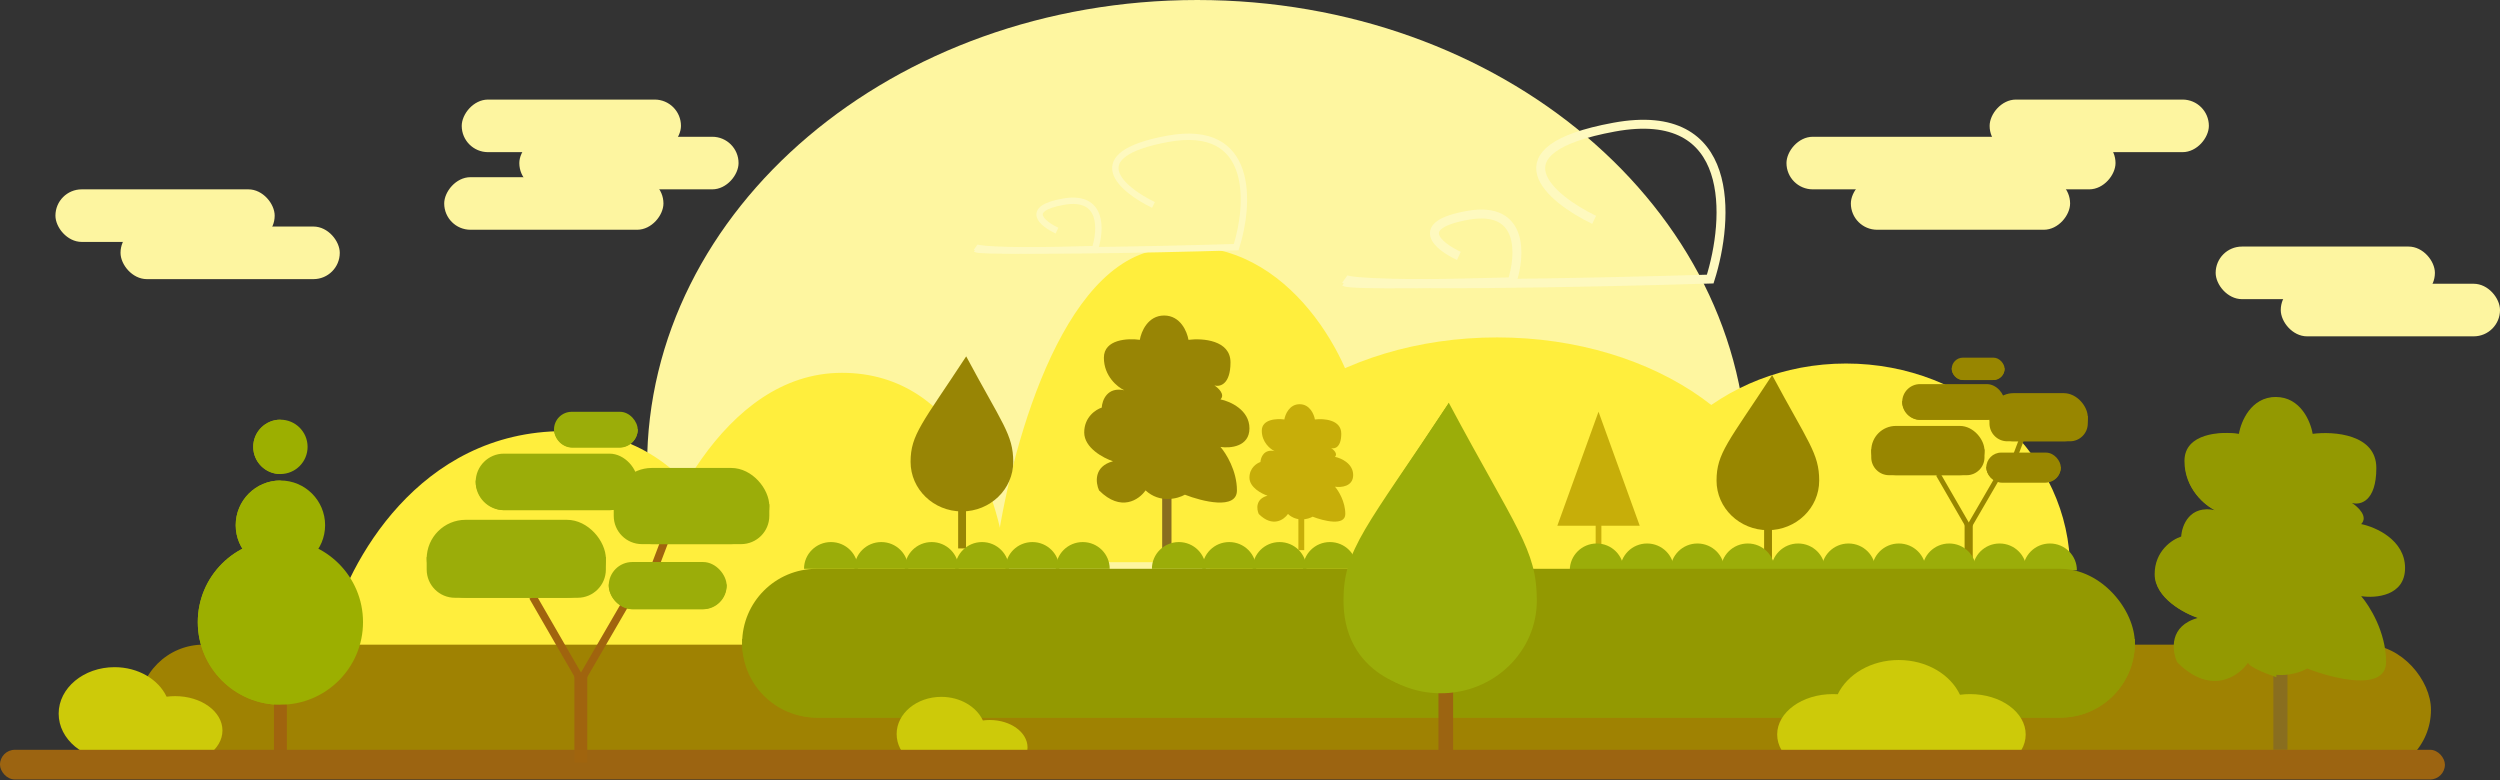 <svg width="2179" height="680" viewBox="0 0 2179 680" fill="none" xmlns="http://www.w3.org/2000/svg">
<rect x="0" y="0" width="2179" height="680" fill="#333333" stroke="none"/>
<path d="M1523 405.872C1523 630.026 1331.52 607.363 1066.7 607.363C801.884 607.363 564 630.026 564 405.872C564 181.717 778.679 0.004 1043.5 0.004C1308.32 0.004 1523 181.717 1523 405.872Z" fill="#FEF6A0"/>
<path d="M491.756 375.762C364.445 375.762 303.003 491.206 288.195 548.928V583.998H660.402C657.233 514.586 619.067 375.762 491.756 375.762Z" fill="#FFEE3D"/>
<path d="M733.814 324.949C629.447 324.949 571.454 458.37 555.504 525.081V570.593H877.366V496.713C873.002 439.458 838.182 324.949 733.814 324.949Z" fill="#FFEE3D"/>
<path d="M1004.71 218.479C918.671 238.305 877.003 407.751 866.924 489.996H1203.28C1199.96 461.265 1191.31 393.859 1183.33 354.082C1173.36 304.361 1112.26 193.696 1004.71 218.479Z" fill="#FFEE3D"/>
<ellipse cx="1609" cy="496.713" rx="195.299" ry="179.869" fill="#FFEE3D"/>
<ellipse cx="1304.91" cy="473.959" rx="252.19" ry="179.869" fill="#FFEE3D"/>
<rect x="1741.66" y="411.078" width="4.266" height="54.87" transform="rotate(30.129 1741.66 411.078)" fill="#988600"/>
<rect x="1759.68" y="383.055" width="4.334" height="12.87" transform="rotate(20.814 1759.68 383.055)" fill="#988600"/>
<rect x="1687.54" y="414.645" width="4.266" height="53.042" transform="rotate(-30 1687.54 414.645)" fill="#988600"/>
<rect x="1712.34" y="456.938" width="7.093" height="48.072" fill="#988600"/>
<rect x="1731.26" y="394.484" width="64.959" height="26.006" rx="13.003" fill="#988600"/>
<path d="M1731.26 406.828H1796.22C1796.22 414.373 1790.1 420.49 1782.56 420.49H1744.92C1737.38 420.49 1731.26 414.373 1731.26 406.828Z" fill="#988600"/>
<rect x="1734.02" y="342.668" width="85.702" height="41.965" rx="20.982" fill="#988600"/>
<path d="M1734.02 362.59H1819.72V369.07C1819.72 377.666 1812.75 384.635 1804.15 384.635H1749.58C1740.98 384.635 1734.02 377.666 1734.02 369.07L1734.02 362.59Z" fill="#988600"/>
<rect x="1630.98" y="371.238" width="98.705" height="42.95" rx="21.475" fill="#988600"/>
<path d="M1630.98 391.625H1729.68V398.623C1729.68 407.219 1722.71 414.187 1714.12 414.187H1646.54C1637.94 414.187 1630.98 407.219 1630.98 398.623L1630.98 391.625Z" fill="#988600"/>
<rect x="1657.97" y="334.785" width="89.249" height="31.129" rx="15.564" fill="#988600"/>
<path d="M1657.97 349.562H1747.22V350.351C1747.22 358.947 1740.25 365.915 1731.65 365.915H1673.53C1664.94 365.915 1657.97 358.947 1657.97 350.351V349.562Z" fill="#988600"/>
<rect x="1701.12" y="311.734" width="46.102" height="19.505" rx="9.752" fill="#988600"/>
<path d="M1701.12 320.992H1747.22C1747.22 326.651 1742.63 331.238 1736.97 331.238H1711.36C1705.7 331.238 1701.12 326.651 1701.12 320.992Z" fill="#988600"/>
<rect x="835.127" y="438.734" width="6.858" height="39.278" fill="#988505"/>
<path d="M883.133 402.574C883.133 426.419 863.105 445.749 838.399 445.749C813.694 445.749 793.666 426.419 793.666 402.574C793.666 378.729 803.953 368.907 842.14 310.613C873.469 369.219 883.133 378.729 883.133 402.574Z" fill="#988505"/>
<rect x="1537.6" y="455.078" width="6.858" height="39.278" fill="#988600"/>
<path d="M1585.61 418.918C1585.61 442.762 1565.58 462.092 1540.87 462.092C1516.17 462.092 1496.14 442.762 1496.14 418.918C1496.14 395.073 1506.43 385.251 1544.61 326.957C1575.94 385.562 1585.61 395.073 1585.61 418.918Z" fill="#988600"/>
<rect x="1012.96" y="425.254" width="8.105" height="52.371" fill="#896E1F"/>
<path d="M962.145 311.784C962.145 327.87 973.991 337.398 979.914 340.152C965.075 336.91 960.639 348.88 960.275 355.271C955.183 356.881 945 363.469 945 376.936C945 390.403 961.73 399.277 970.094 402.03C953.136 406.519 954.923 420.838 957.937 427.436C977.139 446.639 992.955 435.438 998.462 427.436C1010.93 438.908 1026.52 434.71 1032.75 431.177C1047.87 437.1 1078.11 444.644 1078.11 427.436C1078.11 410.229 1068.55 395.016 1063.77 389.561C1072.19 390.86 1089.02 389.436 1089.02 373.351C1089.02 357.266 1072.19 349.815 1063.77 348.101C1068.01 343.861 1062 338.229 1058.47 335.943C1063.15 337.346 1072.5 335.289 1072.5 315.837C1072.5 296.385 1048.08 294.639 1035.87 296.198C1034.73 289.132 1028.89 275 1014.67 275C1000.46 275 994.617 289.132 993.474 296.198C983.031 294.691 962.145 295.699 962.145 311.784Z" fill="#988505"/>
<rect x="1131.68" y="446.625" width="5.088" height="32.873" fill="#C7AE09"/>
<path d="M1099.78 375.398C1099.78 385.495 1107.22 391.476 1110.94 393.205C1101.62 391.17 1098.84 398.684 1098.61 402.695C1095.41 403.706 1089.02 407.841 1089.02 416.294C1089.02 424.748 1099.52 430.318 1104.77 432.046C1094.13 434.864 1095.25 443.852 1097.14 447.994C1109.2 460.047 1119.12 453.016 1122.58 447.994C1130.41 455.195 1140.19 452.56 1144.1 450.342C1153.59 454.06 1172.57 458.795 1172.57 447.994C1172.57 437.193 1166.57 427.644 1163.57 424.219C1168.86 425.035 1179.42 424.141 1179.42 414.044C1179.42 403.947 1168.86 399.271 1163.57 398.194C1166.23 395.533 1162.46 391.998 1160.25 390.563C1163.18 391.444 1169.05 390.152 1169.05 377.942C1169.05 365.732 1153.72 364.636 1146.06 365.615C1145.34 361.179 1141.68 352.309 1132.75 352.309C1123.83 352.309 1120.17 361.179 1119.45 365.615C1112.89 364.669 1099.78 365.301 1099.78 375.398Z" fill="#C7AE09"/>
<rect x="1390.78" y="449.57" width="4.982" height="28.679" fill="#C7AE09"/>
<path d="M1393.27 358.855L1429.18 458.22H1357.37L1393.27 358.855Z" fill="#C7AE09"/>
<rect x="120.641" y="561.867" width="1998.2" height="113.47" rx="56.735" fill="#9F8202"/>
<path d="M747.757 495.778C736.931 495.778 737.241 495.778 724.268 495.778C711.296 495.778 717.599 495.778 700.779 495.778C700.779 482.901 711.296 472.461 724.268 472.461C737.241 472.461 747.757 482.901 747.757 495.778Z" fill="#9BAD09"/>
<path d="M791.65 495.778C780.824 495.778 781.133 495.778 768.161 495.778C755.188 495.778 761.491 495.778 744.672 495.778C744.672 482.901 755.188 472.461 768.161 472.461C781.133 472.461 791.65 482.901 791.65 495.778Z" fill="#9BAD09"/>
<path d="M835.54 495.778C824.714 495.778 825.024 495.778 812.051 495.778C799.079 495.778 805.382 495.778 788.562 495.778C788.562 482.901 799.079 472.461 812.051 472.461C825.024 472.461 835.54 482.901 835.54 495.778Z" fill="#9BAD09"/>
<path d="M879.433 495.778C868.607 495.778 868.917 495.778 855.944 495.778C842.971 495.778 849.274 495.778 832.455 495.778C832.455 482.901 842.971 472.461 855.944 472.461C868.917 472.461 879.433 482.901 879.433 495.778Z" fill="#9BAD09"/>
<path d="M923.324 495.778C912.497 495.778 912.807 495.778 899.835 495.778C886.862 495.778 893.165 495.778 876.346 495.778C876.346 482.901 886.862 472.461 899.835 472.461C912.807 472.461 923.324 482.901 923.324 495.778Z" fill="#9BAD09"/>
<path d="M967.216 495.778C956.39 495.778 956.7 495.778 943.727 495.778C930.755 495.778 937.058 495.778 920.238 495.778C920.238 482.901 930.755 472.461 943.727 472.461C956.7 472.461 967.216 482.901 967.216 495.778Z" fill="#9BAD09"/>
<path d="M1050.98 495.778C1040.15 495.778 1040.46 495.778 1027.49 495.778C1014.51 495.778 1020.82 495.778 1004 495.778C1004 482.901 1014.51 472.461 1027.49 472.461C1040.46 472.461 1050.98 482.901 1050.98 495.778Z" fill="#9BAD09"/>
<path d="M1094.87 495.778C1084.04 495.778 1084.35 495.778 1071.38 495.778C1058.41 495.778 1064.71 495.778 1047.89 495.778C1047.89 482.901 1058.41 472.461 1071.38 472.461C1084.35 472.461 1094.87 482.901 1094.87 495.778Z" fill="#9BAD09"/>
<path d="M1138.76 495.778C1127.93 495.778 1128.24 495.778 1115.27 495.778C1102.3 495.778 1108.6 495.778 1091.78 495.778C1091.78 482.901 1102.3 472.461 1115.27 472.461C1128.24 472.461 1138.76 482.901 1138.76 495.778Z" fill="#9BAD09"/>
<path d="M1182.65 495.778C1171.83 495.778 1172.14 495.778 1159.16 495.778C1146.19 495.778 1152.49 495.778 1135.67 495.778C1135.67 482.901 1146.19 472.461 1159.16 472.461C1172.14 472.461 1182.65 482.901 1182.65 495.778Z" fill="#9BAD09"/>
<path d="M1226.54 495.778C1215.72 495.778 1216.03 495.778 1203.05 495.778C1190.08 495.778 1196.38 495.778 1179.56 495.778C1179.56 482.901 1190.08 472.461 1203.05 472.461C1216.03 472.461 1226.54 482.901 1226.54 495.778Z" fill="#9BAD09"/>
<path d="M1270.43 495.778C1259.61 495.778 1259.92 495.778 1246.95 495.778C1233.97 495.778 1240.28 495.778 1223.46 495.778C1223.46 482.901 1233.97 472.461 1246.95 472.461C1259.92 472.461 1270.43 482.901 1270.43 495.778Z" fill="#9BAD09"/>
<path d="M1415.2 497.025C1404.37 497.025 1404.68 497.025 1391.71 497.025C1378.74 497.025 1385.04 497.025 1368.22 497.025C1368.22 484.147 1378.74 473.707 1391.71 473.707C1404.68 473.707 1415.2 484.147 1415.2 497.025Z" fill="#9BAD09"/>
<path d="M1459.09 497.025C1448.26 497.025 1448.57 497.025 1435.6 497.025C1422.63 497.025 1428.93 497.025 1412.11 497.025C1412.11 484.147 1422.63 473.707 1435.6 473.707C1448.57 473.707 1459.09 484.147 1459.09 497.025Z" fill="#9BAD09"/>
<path d="M1502.98 497.025C1492.15 497.025 1492.46 497.025 1479.49 497.025C1466.52 497.025 1472.82 497.025 1456 497.025C1456 484.147 1466.52 473.707 1479.49 473.707C1492.46 473.707 1502.98 484.147 1502.98 497.025Z" fill="#9BAD09"/>
<path d="M1546.87 497.025C1536.05 497.025 1536.36 497.025 1523.38 497.025C1510.41 497.025 1516.71 497.025 1499.89 497.025C1499.89 484.147 1510.41 473.707 1523.38 473.707C1536.36 473.707 1546.87 484.147 1546.87 497.025Z" fill="#9BAD09"/>
<path d="M1590.76 497.025C1579.94 497.025 1580.25 497.025 1567.27 497.025C1554.3 497.025 1560.6 497.025 1543.79 497.025C1543.79 484.147 1554.3 473.707 1567.27 473.707C1580.25 473.707 1590.76 484.147 1590.76 497.025Z" fill="#9BAD09"/>
<path d="M1634.66 497.025C1623.83 497.025 1624.14 497.025 1611.17 497.025C1598.19 497.025 1604.5 497.025 1587.68 497.025C1587.68 484.147 1598.19 473.707 1611.17 473.707C1624.14 473.707 1634.66 484.147 1634.66 497.025Z" fill="#9BAD09"/>
<path d="M1678.55 497.025C1667.72 497.025 1668.03 497.025 1655.06 497.025C1642.08 497.025 1648.39 497.025 1631.57 497.025C1631.57 484.147 1642.08 473.707 1655.06 473.707C1668.03 473.707 1678.55 484.147 1678.55 497.025Z" fill="#9BAD09"/>
<path d="M1722.44 497.025C1711.61 497.025 1711.92 497.025 1698.95 497.025C1685.98 497.025 1692.28 497.025 1675.46 497.025C1675.46 484.147 1685.98 473.707 1698.95 473.707C1711.92 473.707 1722.44 484.147 1722.44 497.025Z" fill="#9BAD09"/>
<path d="M1766.33 497.025C1755.51 497.025 1755.82 497.025 1742.84 497.025C1729.87 497.025 1736.17 497.025 1719.35 497.025C1719.35 484.147 1729.87 473.707 1742.84 473.707C1755.82 473.707 1766.33 484.147 1766.33 497.025Z" fill="#9BAD09"/>
<path d="M1810.22 497.025C1799.4 497.025 1799.71 497.025 1786.73 497.025C1773.76 497.025 1780.06 497.025 1763.24 497.025C1763.24 484.147 1773.76 473.707 1786.73 473.707C1799.71 473.707 1810.22 484.147 1810.22 497.025Z" fill="#9BAD09"/>
<rect x="646.85" y="495.781" width="1213.88" height="129.68" rx="64.84" fill="#939901"/>
<path d="M646.85 556.879H1860.73V560.62C1860.73 596.43 1831.7 625.46 1795.89 625.46H711.69C675.88 625.46 646.85 596.43 646.85 560.62V556.879Z" fill="#939901"/>
<path fill-rule="evenodd" clip-rule="evenodd" d="M123.2 657.599C116.265 660.758 108.305 662.554 99.84 662.554C72.936 662.554 51.125 644.41 51.125 622.029C51.125 599.648 72.936 581.504 99.84 581.504C120.473 581.504 138.11 592.174 145.211 607.244C147.633 606.922 150.128 606.754 152.677 606.754C175.442 606.754 193.898 620.153 193.898 636.68C193.898 653.208 175.442 666.606 152.677 666.606C141.126 666.606 130.684 663.157 123.2 657.599Z" fill="#CDCA09"/>
<path fill-rule="evenodd" clip-rule="evenodd" d="M839.107 668.189C833.565 670.713 827.203 672.148 820.439 672.148C798.939 672.148 781.51 657.649 781.51 639.764C781.51 621.878 798.939 607.379 820.439 607.379C836.928 607.379 851.022 615.906 856.697 627.949C858.632 627.692 860.626 627.557 862.663 627.557C880.856 627.557 895.604 638.264 895.604 651.472C895.604 664.68 880.856 675.387 862.663 675.387C853.432 675.387 845.088 672.63 839.107 668.189Z" fill="#CDCA09"/>
<path fill-rule="evenodd" clip-rule="evenodd" d="M1654.94 670.618C1664.9 670.618 1674.27 668.505 1682.43 664.789C1691.23 671.327 1703.51 675.385 1717.1 675.385C1743.88 675.385 1765.59 659.623 1765.59 640.18C1765.59 620.736 1743.88 604.974 1717.1 604.974C1714.1 604.974 1711.17 605.172 1708.32 605.55C1699.96 587.822 1679.22 575.27 1654.94 575.27C1630.87 575.27 1610.27 587.615 1601.78 605.11C1600.36 605.02 1598.93 604.974 1597.48 604.974C1570.7 604.974 1548.99 620.736 1548.99 640.18C1548.99 659.623 1570.7 675.385 1597.48 675.385C1610.19 675.385 1621.75 671.839 1630.39 666.035C1637.84 668.974 1646.16 670.618 1654.94 670.618Z" fill="#CDCA09"/>
<circle cx="244.398" cy="457.752" r="38.966" fill="#9CAF00"/>
<circle cx="244.399" cy="389.481" r="23.692" fill="#9CAF00"/>
<circle cx="244.399" cy="542.229" r="72.01" fill="#9CAF00"/>
<mask id="mask0_126_1955" style="mask-type:alpha" maskUnits="userSpaceOnUse" x="152" y="344" width="93" height="323">
<rect width="91.649" height="322.33" transform="matrix(-1 0 0 1 244.398 344.277)" fill="#E9861D"/>
</mask>
<g mask="url(#mask0_126_1955)">
<circle cx="38.966" cy="38.966" r="38.966" transform="matrix(-1 0 0 1 283.365 418.785)" fill="#9CAF00"/>
<circle cx="23.692" cy="23.692" r="23.692" transform="matrix(-1 0 0 1 268.09 365.789)" fill="#9CAF00"/>
<circle cx="72.01" cy="72.01" r="72.01" transform="matrix(-1 0 0 1 316.408 470.219)" fill="#9CAF00"/>
</g>
<rect x="238.787" y="614.238" width="11.222" height="50.5" fill="#A0640E"/>
<rect x="1981.47" y="574.148" width="12.282" height="79.362" fill="#896E1F"/>
<path d="M1903.98 401.746C1903.98 426.122 1921.93 440.561 1930.91 444.734C1908.42 439.821 1901.7 457.961 1901.15 467.645C1893.43 470.086 1878 480.069 1878 500.476C1878 520.884 1903.35 534.331 1916.03 538.504C1890.33 545.306 1893.04 567.005 1897.6 577.004C1926.7 606.103 1950.67 589.129 1959.02 577.004C1977.91 594.388 2001.53 588.026 2010.98 582.673C2033.89 591.648 2079.71 603.08 2079.71 577.004C2079.71 550.928 2065.22 527.875 2057.98 519.608C2070.74 521.576 2096.25 519.419 2096.25 495.044C2096.25 470.668 2070.74 459.378 2057.98 456.78C2064.41 450.355 2055.3 441.821 2049.95 438.357C2057.04 440.482 2071.21 437.365 2071.21 407.887C2071.21 378.41 2034.2 375.765 2015.7 378.127C2013.97 367.419 2005.12 346.004 1983.58 346.004C1962.04 346.004 1953.19 367.419 1951.46 378.127C1935.63 375.843 1903.98 377.371 1903.98 401.746Z" fill="#939901"/>
<path d="M1904.47 402.199C1904.47 426.575 1922.42 441.014 1931.4 445.187C1908.91 440.274 1902.19 458.414 1901.64 468.098C1893.92 470.539 1878.49 480.522 1878.49 500.929C1878.49 521.337 1903.84 534.784 1916.52 538.957C1890.82 545.759 1893.53 567.458 1898.09 577.457C1927.19 606.556 1951.16 589.582 1959.51 577.457C1959.51 581.079 1975.88 587.482 1984.07 590.231V346.457C1962.53 346.457 1953.68 367.872 1951.95 378.58C1936.12 376.296 1904.47 377.824 1904.47 402.199Z" fill="#939901"/>
<rect x="1253.78" y="591.168" width="12.781" height="73.569" fill="#9C6411"/>
<path d="M1339.51 523.387C1339.51 568.051 1302.04 604.258 1255.81 604.258C1209.58 604.258 1172.11 568.051 1172.11 523.387C1172.11 478.722 1191.36 460.324 1262.81 351.133C1321.43 460.908 1339.51 478.722 1339.51 523.387Z" fill="#9BAD09"/>
<path d="M1262.96 523.364C1262.96 568.056 1262.96 555.002 1262.95 603.818C1216.08 603.818 1171 580.126 1171 523.364C1171 478.672 1190.51 460.263 1262.95 351.004C1262.95 486.691 1262.96 478.672 1262.96 523.364Z" fill="#9BAD09"/>
<rect y="653.516" width="2130.99" height="25.874" rx="12.937" fill="#9C6411"/>
<rect x="547.025" y="516.113" width="6.75" height="86.818" transform="rotate(30.129 547.025 516.113)" fill="#A0640E"/>
<rect x="575.531" y="471.773" width="6.858" height="20.364" transform="rotate(20.814 575.531 471.773)" fill="#A0640E"/>
<rect x="461.395" y="521.758" width="6.75" height="83.926" transform="rotate(-30 461.395 521.758)" fill="#A0640E"/>
<rect x="500.641" y="588.672" width="11.222" height="76.062" fill="#A0640E"/>
<rect x="530.566" y="489.855" width="102.782" height="41.148" rx="20.574" fill="#9BAD09"/>
<path d="M530.566 509.387H633.349C633.349 521.325 623.671 531.003 611.733 531.003H552.182C540.244 531.003 530.566 521.325 530.566 509.387Z" fill="#9BAD09"/>
<rect x="534.932" y="407.867" width="135.603" height="66.399" rx="33.199" fill="#9BAD09"/>
<path d="M534.932 439.387H670.535V449.64C670.535 463.241 659.509 474.267 645.908 474.267H559.558C545.957 474.267 534.932 463.241 534.932 449.64L534.932 439.387Z" fill="#9BAD09"/>
<rect x="371.896" y="453.07" width="156.177" height="67.957" rx="33.979" fill="#9BAD09"/>
<path d="M371.896 485.328H528.074V496.4C528.074 510.001 517.048 521.027 503.447 521.027H396.523C382.922 521.027 371.896 510.001 371.896 496.4L371.896 485.328Z" fill="#9BAD09"/>
<rect x="414.604" y="395.398" width="141.214" height="49.254" rx="24.627" fill="#9BAD09"/>
<path d="M414.604 418.777H555.818V420.024C555.818 433.625 544.792 444.651 531.191 444.651H439.23C425.629 444.651 414.604 433.625 414.604 420.024L414.604 418.777Z" fill="#9BAD09"/>
<rect x="482.873" y="358.926" width="72.945" height="30.861" rx="15.431" fill="#9BAD09"/>
<path d="M483 374.004H555.945C555.945 382.958 548.687 390.216 539.733 390.216H499.212C490.258 390.216 483 382.958 483 374.004Z" fill="#9BAD09"/>
<rect x="48.318" y="165.035" width="191.091" height="45.825" rx="22.912" fill="#FDF5A0"/>
<rect x="105.053" y="197.457" width="191.091" height="45.825" rx="22.912" fill="#FDF5A0"/>
<rect x="1931.17" y="214.906" width="191.091" height="45.825" rx="22.912" fill="#FDF5A0"/>
<rect x="1987.91" y="247.328" width="191.091" height="45.825" rx="22.912" fill="#FDF5A0"/>
<path d="M1172.11 245.632C1176.85 248.874 1271.24 246.982 1317.84 245.632C1325.43 222.719 1328.38 179.046 1279.5 187.65C1230.62 196.253 1253.83 214.822 1271.55 223.031" stroke="#FEF9BF" stroke-width="7.793"/>
<path d="M1172.11 243.241C1182.46 250.645 1388.76 246.326 1490.62 243.241C1507.2 190.915 1513.65 91.175 1406.82 110.824C1299.99 130.473 1350.72 172.88 1389.45 191.627" stroke="#FEF9BF" stroke-width="7.793"/>
<path d="M850.402 217.114C853.78 219.426 921.075 218.077 954.3 217.114C959.708 200.779 961.812 169.643 926.965 175.777C892.117 181.911 908.667 195.149 921.297 201.002" stroke="#FEF9BF" stroke-width="5.556"/>
<path d="M850.402 215.412C857.785 220.691 1004.86 217.612 1077.48 215.412C1089.3 178.108 1093.9 107.001 1017.74 121.009C941.573 135.017 977.744 165.25 1005.35 178.616" stroke="#FEF9BF" stroke-width="5.556"/>
<rect width="191.091" height="45.825" rx="22.912" transform="matrix(-1 0 0 1 593.535 86.785)" fill="#FDF5A0"/>
<rect width="191.091" height="45.825" rx="22.912" transform="matrix(-1 0 0 1 643.725 119.207)" fill="#FDF5A0"/>
<rect width="191.091" height="45.825" rx="22.912" transform="matrix(-1 0 0 1 578.262 154.43)" fill="#FDF5A0"/>
<rect width="191.091" height="45.825" rx="22.912" transform="matrix(-1 0 0 1 1925.25 86.785)" fill="#FDF5A0"/>
<rect width="286.793" height="45.825" rx="22.912" transform="matrix(-1 0 0 1 1843.89 119.207)" fill="#FDF5A0"/>
<rect width="191.091" height="45.825" rx="22.912" transform="matrix(-1 0 0 1 1804.3 154.43)" fill="#FDF5A0"/>
</svg>
